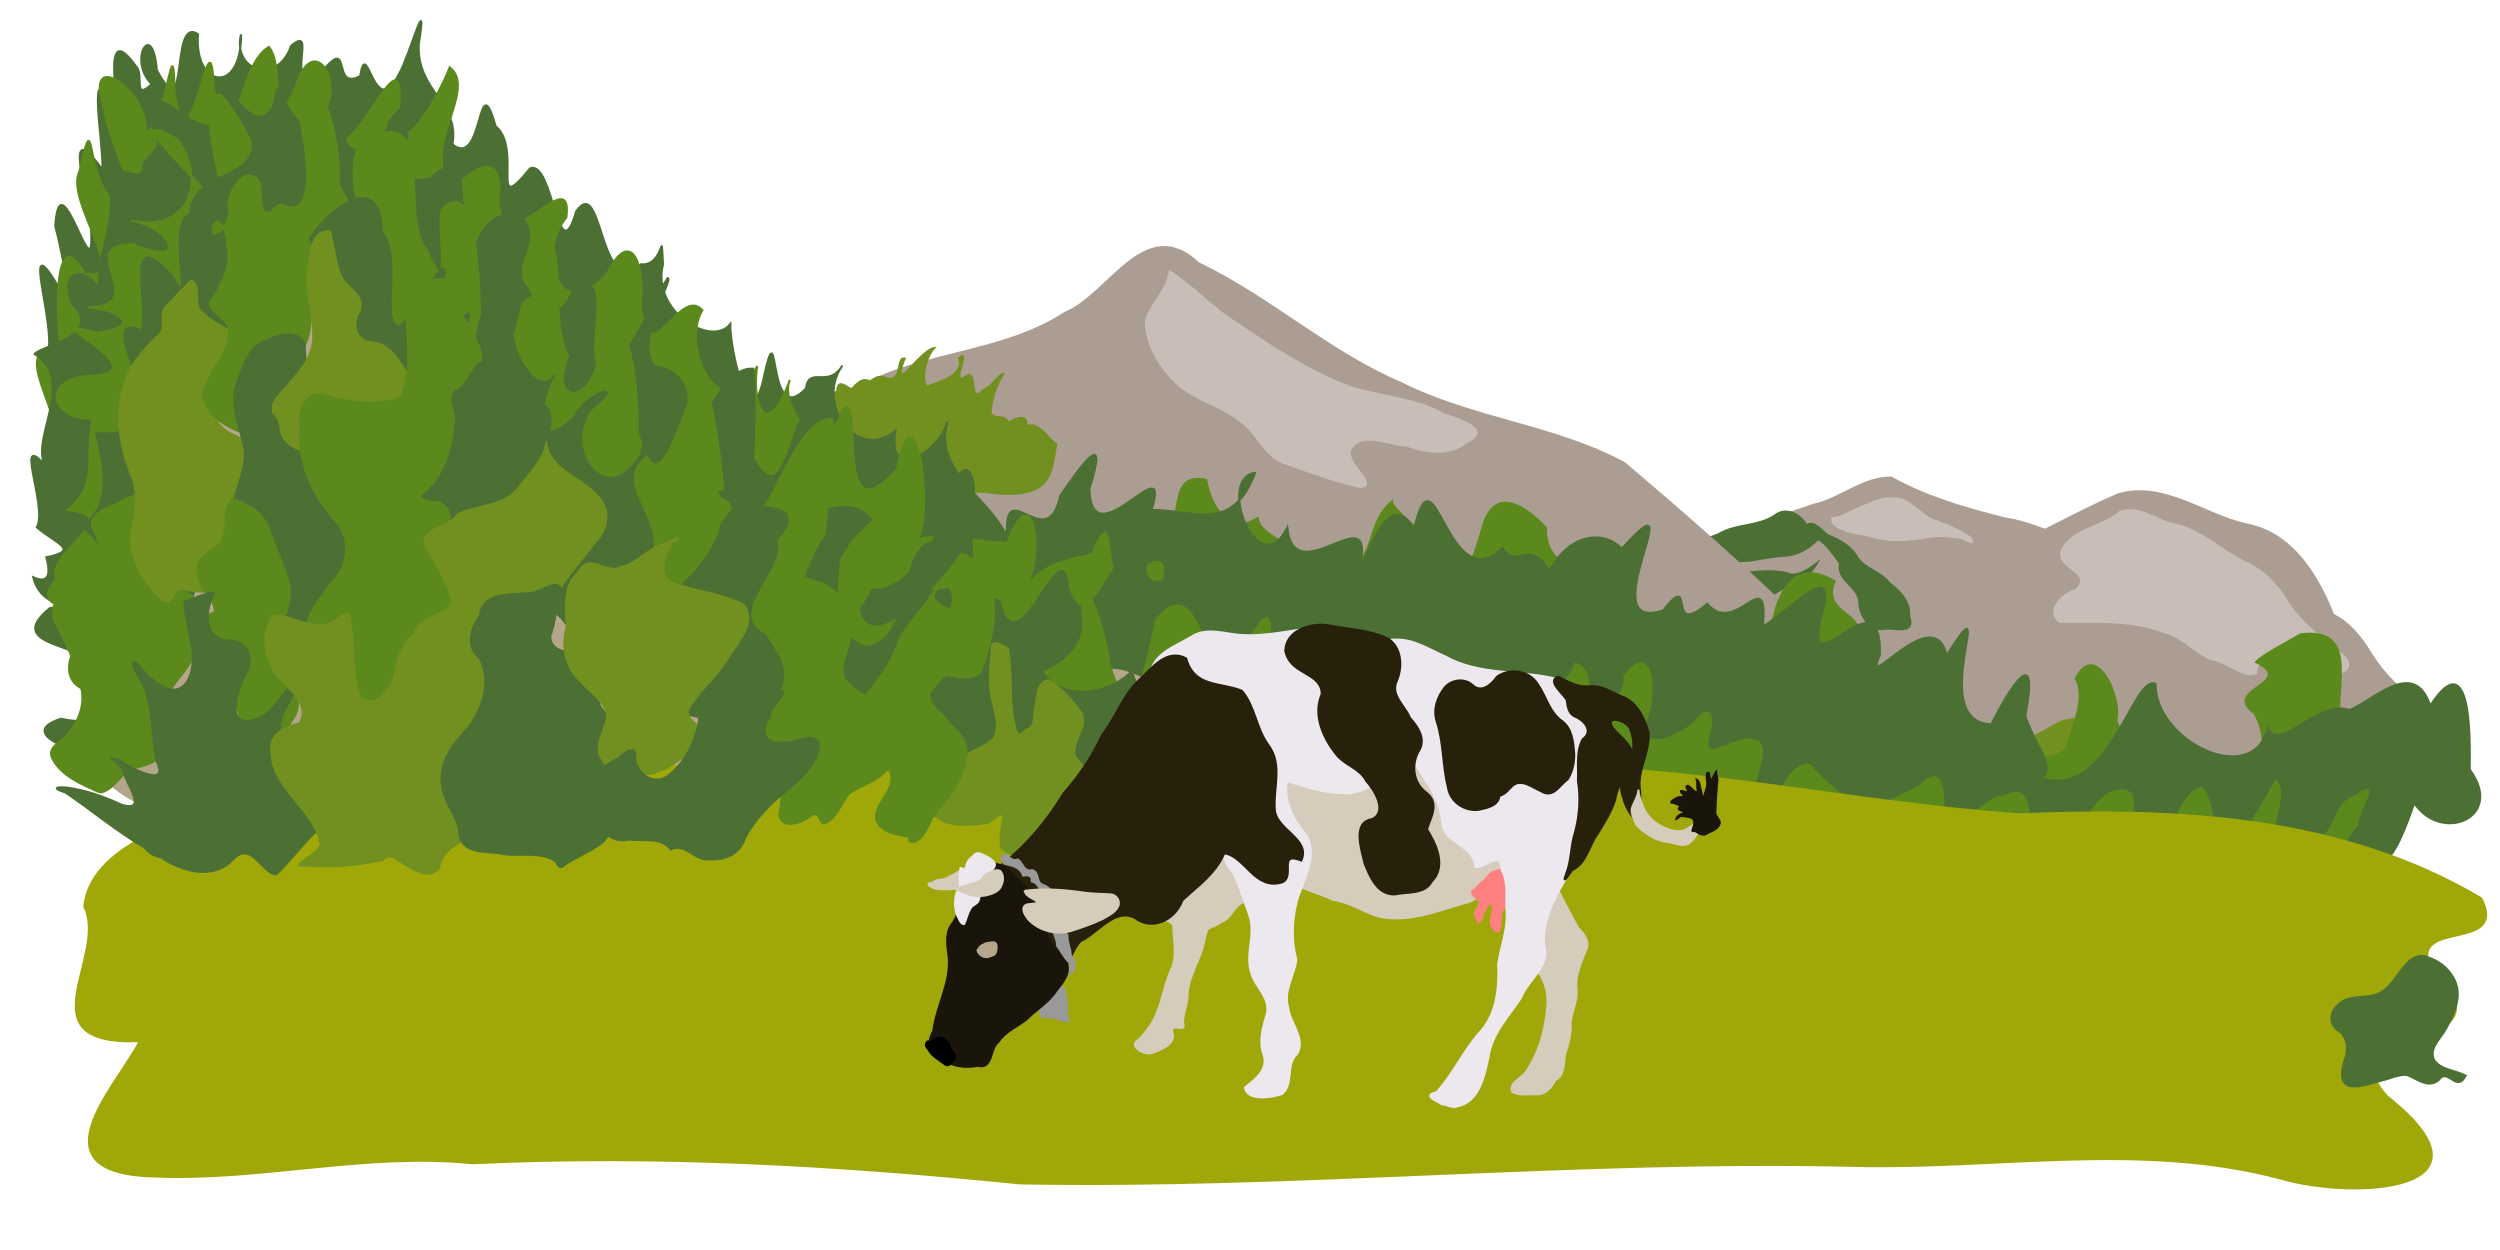 <?xml version="1.0" encoding="UTF-8" standalone="no"?>
<svg
   xmlns:dc="http://purl.org/dc/elements/1.1/"
   xmlns:cc="http://creativecommons.org/ns#"
   xmlns:rdf="http://www.w3.org/1999/02/22-rdf-syntax-ns#"
   xmlns:svg="http://www.w3.org/2000/svg"
   xmlns="http://www.w3.org/2000/svg"
   xmlns:sodipodi="http://sodipodi.sourceforge.net/DTD/sodipodi-0.dtd"
   xmlns:inkscape="http://www.inkscape.org/namespaces/inkscape"
   width="1200"
   height="600"
   viewBox="0 0 317.5 158.75"
   version="1.1"
   id="svg8"
   inkscape:version="1.0 (4035a4fb49, 2020-05-01)"
   sodipodi:docname="weibull.svg">
  <defs
     id="defs2">
    <inkscape:path-effect
       lpeversion="1"
       is_visible="true"
       id="path-effect1073"
       effect="spiro" />
    <inkscape:path-effect
       simplify_just_coalesce="false"
       simplify_individual_paths="false"
       helper_size="0"
       smooth_angles="360"
       threshold="0"
       steps="1"
       lpeversion="1"
       is_visible="true"
       id="path-effect1071"
       effect="simplify" />
    <inkscape:path-effect
       lpeversion="1"
       is_visible="true"
       id="path-effect1065"
       effect="spiro" />
    <inkscape:path-effect
       simplify_just_coalesce="false"
       simplify_individual_paths="false"
       helper_size="0"
       smooth_angles="360"
       threshold="0"
       steps="1"
       lpeversion="1"
       is_visible="true"
       id="path-effect1063"
       effect="simplify" />
    <inkscape:path-effect
       lpeversion="1"
       is_visible="true"
       id="path-effect1057"
       effect="spiro" />
    <inkscape:path-effect
       simplify_just_coalesce="false"
       simplify_individual_paths="false"
       helper_size="0"
       smooth_angles="360"
       threshold="0"
       steps="1"
       lpeversion="1"
       is_visible="true"
       id="path-effect1055"
       effect="simplify" />
  </defs>
  <sodipodi:namedview
     id="base"
     pagecolor="#ffffff"
     bordercolor="#666666"
     borderopacity="1.0"
     inkscape:pageopacity="0.0"
     inkscape:pageshadow="2"
     inkscape:zoom="1.4"
     inkscape:cx="601.04866"
     inkscape:cy="299.03422"
     inkscape:document-units="mm"
     inkscape:current-layer="layer1"
     showgrid="false"
     units="px"
     inkscape:window-width="1920"
     inkscape:window-height="1061"
     inkscape:window-x="0"
     inkscape:window-y="19"
     inkscape:window-maximized="1"
     inkscape:document-rotation="0"
     inkscape:snap-global="false" />
  <g
     inkscape:label="Layer 1"
     inkscape:groupmode="layer"
     id="layer1"
     transform="translate(0,-138.25)">
    <path
       d="m 217.851,211.692 c 0.1,-1.508 1.639,-2.333 2.983,-2.522 1.622,-0.295 3.379,-0.34 4.762,-1.354 1.537,-0.813 3.325,-0.484 4.987,-0.46 1.197,0.116 2.731,0.183 3.283,1.467 0.6,1.239 -0.553,2.371 -0.581,3.608 -0.084,1.055 0.585,2.278 -0.205,3.2 -1.233,1.195 -3.01,2.186 -4.775,1.738 -1.864,-0.444 -3.356,-1.723 -5.029,-2.587 -0.655,-0.778 -1.677,-0.96 -2.571,-1.311 -1.141,-0.372 -1.522,-1.902 -2.854,-1.779 z"
       style="fill:#4c6f34;stroke:#4c6f34;stroke-width:0.265px;stroke-linecap:butt;stroke-linejoin:miter;stroke-opacity:1;fill-opacity:1"
       id="path1053" />
    <path
       d="m 254.43,232.322 c -0.159,2.001 1.219,4.338 3.394,4.387 1.46,-0.057 2.554,-1.221 3.929,-1.547 1.234,-0.038 1.007,1.578 1.606,2.271 0.777,0.509 1.835,0.025 2.612,-0.301 2.992,-1.753 5.123,-4.762 6.263,-7.995 0.257,-1.458 -1.194,-2.486 -2.409,-2.886 -1.84,-0.537 -2.849,1.783 -4.602,1.757 -1.417,0.051 -2.904,-1.088 -4.25,-0.194 -1.684,0.936 -2.964,2.547 -4.853,3.113 -0.585,0.571 -2.232,0.169 -1.691,1.395 z"
       style="fill:#729020;stroke:#729020;stroke-width:0.265px;stroke-linecap:butt;stroke-linejoin:miter;stroke-opacity:1;fill-opacity:1"
       id="path1061" />
    <path
       id="path401"
       style="fill:#ac9d93;stroke:#ac9d93;stroke-width:0.265px;stroke-linecap:butt;stroke-linejoin:miter;stroke-opacity:1;fill-opacity:1"
       d="m 269.436,208.587 c -5.237,-0.392 -9.653,-3.752 -14.836,-4.495 -4.945,-1.25 -9.967,-2.686 -14.395,-5.18 -3.554,-0.079 -6.41,2.661 -9.809,3.431 -5.366,1.765 -10.631,3.832 -15.917,5.788 -4.687,0.061 -9.259,2.971 -13.609,2.542 -1.514,-1.299 -3.921,-0.537 -0.936,0.172 4.88,0.492 9.745,1.458 14.682,0.909 4.174,-0.011 8.234,-1.884 12.399,-0.968 2.008,1.224 6.256,-4.296 3.666,-0.417 -1.681,2.533 -6.676,2.87 -6.77,5.976 3.698,1.951 10.032,-4.415 11.205,2.083 1.401,3.01 5.307,3.166 8.166,3.75 4.414,0.855 0.427,-6.569 4.894,-7.059 5.003,-1.828 10.445,-1.853 15.57,-3.255 2.003,-0.704 7.566,0.663 5.689,-3.278 z" />
    <path
       id="path377"
       style="fill:#ac9d93;stroke:#ac9d93;stroke-width:0.265px;stroke-linecap:butt;stroke-linejoin:miter;stroke-opacity:1;fill-opacity:1"
       d="m 296.328,216.351 c -2.03,-5.075 -5.265,-10.453 -11.107,-11.511 -5.389,-1.237 -10.523,-5.507 -16.229,-3.797 -5.165,2.202 -10.007,5.106 -15.212,7.261 -4.213,2.632 -8.995,3.995 -13.413,6.184 -3.71,3.362 -8.41,5.002 -13.008,6.761 -4.163,0.419 -6.163,5.187 -0.817,5.465 5.881,2.066 12.059,0.364 18.008,-0.054 1.939,2.867 -7.035,9.96 -0.184,10.014 6.232,-0.731 11.703,-3.902 17.047,-6.9 5.255,-2.128 8.455,3.82 13.188,4.797 5.272,2.02 9.638,6.018 15.363,6.911 5.135,-1.037 0.305,-8.758 -0.856,-12.283 -1.231,-7.498 8.684,0.174 11.945,1.591 2.552,2.361 13.378,3.366 8.268,-1.941 -3.505,-1.935 -6.475,-4.612 -8.517,-8.079 -1.15,-1.772 -2.527,-3.491 -4.478,-4.42 z" />
    <path
       id="path409"
       style="fill:#c8beb7;stroke:#c8beb7;stroke-width:0.265px;stroke-linecap:butt;stroke-linejoin:miter;stroke-opacity:1;fill-opacity:1"
       d="m 240.252,201.555 c -1.551,-0.129 -2.902,0.796 -4.319,1.268 -1.048,0.474 -2.045,1.191 -3.233,1.237 -0.143,1.079 1.336,1.359 2.101,1.704 1.183,0.332 2.427,0.358 3.586,0.802 1.83,0.423 3.744,0.248 5.594,0.032 1.351,-0.233 2.741,-0.452 4.099,-0.139 0.86,-0.103 1.556,0.477 2.32,0.625 0.255,-0.569 -1.079,-1.032 -1.581,-1.389 -1.123,-0.6 -2.311,-1.047 -3.508,-1.47 -1.59,-0.784 -2.715,-2.517 -4.595,-2.694 -0.156,-0.008 -0.312,7e-4 -0.466,0.026 z" />
    <path
       id="path393"
       style="fill:#c8beb7;stroke:#c8beb7;stroke-width:0.265px;stroke-linecap:butt;stroke-linejoin:miter;stroke-opacity:1;fill-opacity:1"
       d="m 269.239,203.263 c 2.561,-0.957 4.772,1.35 7.247,1.639 3.346,0.877 5.783,3.464 8.872,4.873 2.262,1.054 3.977,2.906 5.22,5.037 1.513,2.4 3.83,4.061 5.815,6.026 1.502,0.391 2.929,2.405 0.611,2.859 -2.104,0.47 -3.819,-1.165 -5.675,-1.844 -1.738,-0.376 -4.735,-0.645 -4.802,1.877 -1.72,0.67 -3.64,-1.516 -5.575,-1.705 -2.135,-0.863 -3.648,-2.808 -5.918,-3.437 -4.282,-1.686 -8.941,-1.355 -13.445,-1.365 -1.853,-1.443 0.45,-3.642 2.049,-4.047 2.437,-2.238 -2.505,-2.671 -1.801,-5.016 1.278,-2.517 4.447,-2.929 6.663,-4.311 l 0.379,-0.275 z" />
    <path
       id="path686"
       style="fill:#4c6f34;stroke:#4c6f34;stroke-width:0.265px;stroke-linecap:butt;stroke-linejoin:miter;stroke-opacity:1;fill-opacity:1"
       d="m 229.414,204.937 c -0.774,-1.39 -2.656,-2.369 -4.044,-1.195 -2.012,1.321 -4.532,1.062 -6.651,2.103 -1.711,1.038 -3.885,0.842 -5.613,1.861 -1.14,1.463 0.843,2.661 2.203,2.337 2.278,-0.019 4.518,-0.551 6.798,-0.58 1.593,-0.242 3.164,-0.581 4.777,-0.644 1.579,-0.197 2.946,-0.971 3.987,-2.118 1.102,0.563 1.997,1.997 2.798,3.063 -0.465,2.351 2.596,2.918 2.481,5.284 0.213,1.681 1.405,3.416 3.31,3.047 1.325,-0.122 3.828,0.775 2.996,-1.563 0.17,-1.879 -1.15,-3.163 -2.498,-4.21 -1.074,-1.432 -3.002,-1.752 -4.044,-3.215 -0.81,-1.524 -2.297,-2.257 -3.813,-2.9 -0.782,-0.544 -1.582,-1.864 -2.689,-1.271 z" />
    <path
       sodipodi:nodetypes="ccccccccccccccc"
       id="path417"
       style="fill:#ac9d93;stroke:#ac9d93;stroke-width:0.265px;stroke-linecap:butt;stroke-linejoin:miter;stroke-opacity:1"
       d="m 229.604,218.015 c -7.473,-7.297 -15.389,-14.248 -23.331,-20.967 -8.873,-4.764 -19.233,-5.576 -28.246,-10.104 -9.25,-3.905 -16.732,-10.919 -25.796,-15.241 -6.811,-6.422 -11.283,3.918 -16.961,6.272 -9.406,6.167 -22.235,4.652 -30.626,12.673 -2.586,2.995 -10.21,4.91 -10.463,7.677 6.154,3.747 15.758,-4.107 19.501,3.964 1.291,4.786 3.084,17.372 9.683,12.213 4.734,-5.723 11.282,-8.515 18.464,-10.419 7.647,-1.304 14.221,2.792 21.387,4.608 6.978,2.624 13.42,6.908 20.842,8.234 1.424,-2.936 -12.326,-11.192 -4.004,-10.379 9.373,4.764 18.373,12.819 29.678,11.039 6.691,-0.861 13.225,-0.044 19.872,0.428 z" />
    <path
       id="path433"
       style="fill:#b5a58a;stroke:#b5a58a;stroke-width:0.265px;stroke-linecap:butt;stroke-linejoin:miter;stroke-opacity:1;fill-opacity:1"
       d="m 18.491,154.398 c 9.254,-6.542 21.17,-6.047 31.003,-0.421 11.964,4.634 20.227,14.766 30.382,22.147 12.259,11.762 27.468,19.824 41.494,29.201 9.568,4.119 18.803,9.043 28.983,11.36 10.77,3.35 17.199,13.347 26.689,18.91 4.128,2.209 10.533,8.226 0.994,7.124 -6.307,1.526 -25.35,-3.626 -21.65,7.506 -2.342,4.232 -10.467,-5.508 -16.24,-4.767 -15.316,-5.125 -31.784,-6.913 -47.668,-3.428 -15.567,0.812 -31.191,0.557 -46.758,-0.094 C 35.128,240.91 22.077,245.52 13.49,237.362 9.495,229.573 11.862,219.759 9.692,210.74 8.596,197.812 4.52,184.011 11.297,171.877 c 2.752,-5.757 3.852,-12.516 7.46,-17.682"
       sodipodi:nodetypes="ccccccccccccccc" />
    <path
       id="path425"
       style="fill:#c8beb7;stroke:#c8beb7;stroke-width:0.265px;stroke-linecap:butt;stroke-linejoin:miter;stroke-opacity:1"
       d="m 148.583,172.739 c 2.968,1.883 5.306,4.601 8.313,6.452 4.594,3.115 9.303,6.24 14.526,8.193 3.994,1.282 8.348,1.403 12.061,3.515 1.541,0.514 6.182,1.92 2.838,3.464 -2.171,1.827 -5.195,1.399 -7.646,0.47 -2.185,-0.032 -5.167,-1.713 -6.884,0.048 -1.764,1.966 3.555,4.85 0.994,5.222 -3.382,-0.734 -6.641,-1.98 -9.896,-3.13 -2.45,-1.034 -3.257,-3.89 -5.438,-5.3 -2.63,-2.07 -6.172,-2.709 -8.498,-5.238 -1.895,-1.927 -3.331,-4.558 -3.433,-7.289 0.442,-2.12 2.384,-3.596 2.873,-5.746 l 0.101,-0.327 z" />
    <path
       id="path714"
       style="fill:#5c891c;stroke:#5c891c;stroke-width:0.265px;stroke-linecap:butt;stroke-linejoin:miter;stroke-opacity:1;fill-opacity:1"
       d="m 300.404,237.613 c -3.809,-0.39 -5.378,-3.884 -2.983,-6.595 -1.49,-4.287 2.841,-13.21 -5.225,-12.215 -1.7,1.019 -4.846,2.584 -5.677,3.527 5.33,2.658 -4.518,3.482 -0.213,6.471 2.917,5.241 -0.545,9.663 -6.134,9.725 -0.682,-3.071 -6.159,-8.71 -8.211,-3.048 0.53,4.475 -2.718,-4.547 -3.22,-5.75 0.829,-2.964 -2.639,-10.249 -5.114,-5.313 1.403,2.652 -0.537,6.156 -1.136,8.838 -2.606,2.498 -5.638,-0.269 -8.395,2.536 -1.967,-2.616 -4.459,-4.83 -5.963,-7.34 -3.852,0.105 -5.722,-0.445 -6.812,-3.982 -1.901,-2.733 -8.241,-1.079 -5.133,-5.921 -0.436,-2.697 -4.722,-2.715 -3.201,-6.49 -6.744,-4.002 -8.386,5.109 -8.24,9.823 -3.785,2.164 -8.641,-3.089 -13.391,-0.769 -3.689,0.209 -2.177,-4.662 -5.725,-5.403 -1.642,-5.332 -9.465,-3.979 -9.301,-10.413 -2.525,-2.725 -6.503,-5.474 -8.006,-0.18 -0.596,2.01 -2.821,10.303 -5.056,7.302 -4.382,0.201 -4.371,-3.914 -1.929,-5.723 -2.101,-1.978 -4.53,-3.988 -4.582,-4.755 -3.773,3.282 -1.507,8.259 -7.415,9.333 -1.504,0.649 -7.839,-2.465 -5.219,-0.696 1.117,-3.578 -4.195,-4.044 -4.388,-6.528 -3.965,2.478 -6.121,-2.066 -6.545,-4.837 -6.163,-1.453 -1.244,8.673 -8.016,7.149 -2.387,-1.441 -10.022,1.214 -4.19,2.371 2.091,2.042 9.231,-1.934 5.19,2.738 -0.451,2.927 -8.07,4.141 -2.304,5.199 3.284,4.448 7.397,6.597 12.729,8.143 5.504,0.645 10.007,4.221 15.359,5.068 6.544,-0.588 12.933,-0.055 19.089,2.214 8.103,0.524 16.254,1.128 24.074,3.422 6.13,-0.748 9.46,5.028 14.773,6.632 7.514,1.925 15.524,1.3 22.817,4.298 5.71,2.245 11.77,1.829 17.676,0.923 6.437,0.108 12.699,-3.745 19.072,-1.846 5.143,5.039 13.91,-1.541 10.944,-7.909 z" />
    <path
       id="path700"
       style="fill:#4c6f34;stroke:#4c6f34;stroke-width:0.265px;stroke-linecap:butt;stroke-linejoin:miter;stroke-opacity:1;fill-opacity:1"
       d="m 127.886,205.159 c 0.104,-5.85 5.194,3.408 6.769,-3.939 2.854,-4.196 6.217,-8.762 3.694,-0.909 0.237,9.394 10.548,-5.854 7.9,2.703 5.367,-0.03 10.221,3.027 13.147,-4.711 -4.996,0.676 0.391,14.282 4.087,6.968 0.93,8.582 11.656,-4.743 9.109,5.293 1.916,-3.874 4.126,-9.942 7.002,-5.158 2.664,-11.375 4.126,9.192 11.227,2.439 1.943,2.865 3.423,-1.391 5.969,2.978 2.048,-4.266 6.379,-5.645 9.193,-2.899 9.448,-10.496 -4.259,11.067 5.262,7.829 4.201,-5.333 0.229,3.728 5.578,-0.813 3.706,4.333 7.798,-5.554 7.062,2.88 3.709,-2.195 9.806,-9.275 7.337,-1.008 -2.149,9.44 7.908,-6.368 7.515,4.677 -2.51,5.437 6.847,-7.162 8.482,-0.014 7.015,-10.995 -2.895,8.475 5.67,8.762 2.635,-5.156 6.107,-10.447 4.325,-1.08 1.356,4.144 4.076,6.63 1.943,7.834 8.708,3.158 11.712,-13.248 14.601,-11.89 -0.078,7.232 12.221,13.322 14.258,5.681 1.665,3.1 6.314,-3.781 10.372,-2.354 2.976,-1.13 8.192,-6.75 10.255,-0.557 6.177,-9.541 4.793,9.304 5.052,8.165 4.434,6.097 -3.658,9.366 -7.077,4.204 -2.066,5.91 -4.026,10.164 -6.225,5.468 -1.737,6.844 -6.535,-4.816 -9.878,1.738 -3.068,-5.17 -6.386,-6.243 -9.56,-0.344 -9.849,-0.36 -19.553,-4.694 -28.458,-3.037 -8.263,-2.105 -16.931,-1.806 -25.17,-3.18 -6.793,-7.455 -17.939,-6.891 -26.175,-7.743 -7.43,-8.656 -19.468,-2.261 -27.783,-10.035 -8.101,-0.558 -15.456,-3.216 -22.928,-6.426 -8.438,-0.991 -24.36,2.276 -22.556,-11.522 z" />
    <path
       d="m 288.692,246.43 c -0.74,-2.772 1.986,-7.237 0.329,-8.998 -1.74,3.004 -3.385,6.529 -6.376,8.655 -2.371,-0.834 -0.993,-5.795 -3.038,-7.758 -3.069,0.636 -2.995,6.488 -6.924,6.962 -6.022,2.738 1.145,-6.796 -3.391,-6.684 -4.322,0.463 -4.381,7.275 -9.204,7.12 -3.838,-0.519 -0.851,-8.608 -5.349,-6.402 -2.989,0.296 -5.42,4.422 -7.954,3.507 -0.077,-2.035 0.662,-8.273 -2.858,-4.858 -2.576,1.709 -5.921,2.298 -8.008,4.673 -0.666,-2.974 -4.086,-4.724 -6.034,-7.193 -3.624,-0.779 -4.276,8.508 -7.281,4.067 -0.215,-2.536 3.65,-8.324 -1.581,-7.188 -2.062,0.494 -5.086,2.851 -3.936,-1.031 0.641,-2.264 -0.059,-3.748 -1.881,-1.269 -2.022,1.79 -7.406,4.292 -6.046,-0.722 1.175,-2.747 0.81,-10.094 -2.878,-5.166 0.643,2.622 -4.027,5.643 -4.953,5.606 0.214,-2.184 1.292,-6.567 -1.255,-7.2 -0.76,2.473 -4.158,4.261 -1.324,6.928 -0.165,3.226 -6.241,5.838 -2.73,9.583 2.652,2.094 5.151,4.377 7.729,6.553 3.45,2.134 7.879,2.607 11.572,0.776 3.507,-1.728 7.435,-1.131 10.972,0.138 6.185,1.676 12.273,3.784 18.684,4.479 4.961,1.075 10.013,1.323 15.073,1.238 4.75,0.347 9.607,0.402 14.15,-1.238 6.08,-1.399 12.377,-0.686 18.444,0.305 3.554,-1.01 4.178,-5.762 6.728,-8.243 -0.144,-1.626 3.296,-6.315 -0.123,-3.738 -3.352,0.922 -2.25,5.706 -5.859,5.539 -1.122,1.962 -3.044,0.812 -4.698,1.558 z"
       style="fill:#5c891c;stroke:#5c891c;stroke-width:0.265px;stroke-linecap:butt;stroke-linejoin:miter;stroke-opacity:1;fill-opacity:1"
       id="path1069" />
    <path
       id="path736"
       style="fill:#a0a709;stroke:#a0a709;stroke-width:0.265px;stroke-linecap:butt;stroke-linejoin:miter;stroke-opacity:1;fill-opacity:1"
       d="m 315.12,252.342 c -17.707,-10.514 -38.66,-11.518 -58.66,-10.669 -21.293,-1.477 -42.251,-6.497 -63.724,-6.139 -49.134,-2.319 -98.367,-0.182 -147.484,1.258 -11.27,2.624 -33.526,5.864 -34.542,16.599 3.114,6.348 -8.055,17.681 7.04,17.087 -2.974,5.812 -14.031,16.919 2.135,17.194 13.406,0.517 26.657,-3.065 40.135,-1.689 23.222,-1.112 46.382,0.215 69.48,2.552 35.364,0.653 70.709,-3.064 106.109,-2.217 18.047,0.452 36.298,-3.108 53.977,1.588 9.298,2.753 28.92,1.76 13.578,-10.417 -8.252,-8.989 17.509,-5.084 5.506,-16.355 -2.805,-6.216 9.975,-1.883 6.45,-8.793 z" />
    <path
       id="path678"
       style="fill:#729020;stroke:#729020;stroke-width:0.265px;stroke-linecap:butt;stroke-linejoin:miter;stroke-opacity:1;fill-opacity:1"
       d="m 112.898,186.392 c 1.726,0.104 0.958,-2.83 1.991,-2.613 -0.198,0.528 -1.129,2.766 0.197,1.722 0.99,-1.021 2.563,-2.861 3.532,-3.049 -1.062,1.221 -1.697,3.854 -0.915,4.919 1.554,-0.599 4.836,-1.42 4.113,-3.684 1.554,-1.187 -1.048,3.2 0.594,2.583 2.013,-1.859 0.359,3.768 2.539,1.479 0.952,-0.311 1.862,-1.928 2.444,-1.991 -0.908,1.427 -1.417,3.128 -1.606,4.812 0.403,1.211 1.861,0.116 2.241,1.41 0.678,-0.611 2.846,-1.244 2.197,0.405 1.77,-0.635 2.731,1.485 3.923,2.305 -0.384,1.862 -0.415,4.178 -2.164,5.41 -2.053,1.168 -4.631,0.966 -6.879,0.601 -1.016,0.047 -1.86,0.107 -2.513,-1.008 -1.42,-0.761 -3.043,0.174 -3.818,1.441 -0.838,0.953 -1.355,3.082 -2.904,1.601 -1.934,-0.438 -3.563,-1.548 -4.981,-2.902 -1.894,-1.485 -2.233,-4.198 -1.609,-6.254 -1.125,-0.82 -2.921,-0.943 -2.805,-2.749 -1.105,-0.908 -0.833,-2.629 -0.143,-2.883 0.02,-1.672 1.119,-0.552 1.796,-0.258 0.715,-0.708 1.418,-1.582 2.391,-0.942 0.815,-0.758 1.404,-0.785 2.378,-0.355 z" />
    <path
       id="path483"
       style="fill:#4c6f34;stroke:#4c6f34;stroke-width:0.265px;stroke-linecap:butt;stroke-linejoin:miter;stroke-opacity:1;fill-opacity:1"
       d="m 19.274,148.937 c -3.095,-3.006 0.111,-8.448 0.638,-1.79 4.22,7.909 1.61,-6.981 5.23,-4.561 -0.511,6.887 5.565,7.756 5.467,0.03 -1.129,4.533 4.541,6.658 6.358,1.461 3.6,-3.097 -1.355,6.409 3.935,3.268 3.885,-4.753 1.121,2.556 4.847,0.557 0.859,-5.38 1.751,6.196 4.96,-0.336 1.308,-2.209 3.693,-11.259 2.47,-3.664 -0.266,5.951 5.244,7.401 4.282,12.686 3.989,3.222 3.151,-10.517 5.484,-2.308 3.481,2.856 -0.92,11.891 4.369,5.359 2.986,-1.182 3.497,13.588 5.871,5.442 3.423,-4.852 2.812,11.33 8.221,6.738 3.117,0.258 2.484,-5.33 2.796,-0.002 -1.515,5.897 6.115,10.631 8.544,7.593 -0.064,3.223 2.66,15.275 4.364,6.275 1.931,-8.444 0.252,7.207 5.244,1.898 0.389,-2.918 2.844,0.069 4.632,-2.913 -3.505,4.847 1.88,12.404 6.727,8.271 -1.116,6.746 5.674,2.719 6.611,-1.152 -2.01,7.251 7.296,10.423 8.023,16.433 9.051,-1.796 3.399,12.47 -2.613,6.07 -5.748,0.279 -12.921,1.274 -13.999,-6.434 -3.247,-2.021 -8.972,2.821 -12.942,-2.078 C 93.385,202.208 88.441,198.045 83.282,194.161 74.795,191.241 66.104,186.371 62.495,177.638 c -2.581,-6.078 -8.951,-8.193 -14.637,-10.26 -7.028,-2.159 -10.98,-12.408 -19.458,-8.995 -8.374,3.527 -6.524,13.566 -11.965,19.854 0.05,5.801 -10.801,15.828 -10.366,5.048 1.127,-3.624 -3.569,-16.737 1.264,-8.781 3.194,8.909 0.54,-4.426 -0.311,-7.547 0.578,-9.391 5.182,9.79 4.519,0.095 -0.206,-3.809 -3.843,-14.585 1.463,-7.263 0.212,-2.882 -2.102,-15.482 1.293,-7.745 1.89,3.635 -2.282,-12.798 3.019,-5.308 1,0.94 -0.485,4.446 1.957,2.199 z" />
    <path
       id="path491"
       style="fill:#5c891c;stroke:#5c891c;stroke-width:0.265px;stroke-linecap:butt;stroke-linejoin:miter;stroke-opacity:1;fill-opacity:1"
       d="m 130.35,212.612 c 2.497,-4.26 0.729,-14.057 -2.405,-5.411 -3.486,-0.081 -7.308,-1.137 -11.364,-0.573 2.113,-3.896 -0.457,-20.288 -2.692,-8.715 -8.204,9.105 -4.092,-9.844 -6.783,-7.723 -2.841,7.515 -8.198,-0.707 -6.797,-3.682 -2.715,7.597 -4.903,3.793 -4.157,-1.762 -4.001,8.625 -9.955,-1.99 -6.95,-7.111 -3.001,-3.262 -6.861,8.879 -7.837,-0.82 0.594,-5.172 -1.34,-9.919 -4.37,-3.623 -6.238,6.47 -8.812,-2.882 -5.072,-7.32 0.962,-7.584 -8.273,6.635 -8.643,-2.286 0.837,-5.837 -2.679,-4.705 -5.382,-1.498 -5.27,-4.034 3.009,-12.358 -0.782,-15.291 -1.365,3.623 -7.29,14.164 -6.363,4.228 0.397,-10.29 -8.165,14.527 -9.619,1.508 2.604,-4.13 -1.416,-10.235 -3.537,-3.404 -3.774,8.443 -1.145,-2.095 -3.443,-4.921 -4.101,2.237 -3.868,15.184 -7.014,5.34 -0.399,-11.683 -2.877,12.061 -4.96,0.663 -0.191,-9.863 -0.903,3.854 -3.801,4.98 1.288,-4.488 -8.068,-11.782 -5.132,-3.096 0.087,3.147 5.603,13.246 1.793,12.091 -4.465,-2.498 -2.805,-13.856 -4.912,-4.251 -2.09,3.715 6.819,14.406 0.606,13.031 -4.165,-7.42 -3.615,7.217 -2.891,10.233 -7.357,-2.198 0.633,8.498 -0.798,11.793 2.633,9.673 4.125,-3.645 5.9,-6.628 7.686,-3.876 3.871,-16.375 12.555,-19.954 5.397,-6.507 18.722,-6.019 20.224,3.46 6.136,3.163 11.392,7.731 17.061,11.857 7.036,3.284 11.378,10.794 19.382,13.233 5.96,3.76 7.701,11.406 13.849,14.722 6.553,1.887 12.315,5.64 19.368,5.811 5.064,1.637 10.316,-0.934 15.337,2.267 1.405,-8.366 6.78,5.529 11.508,-0.99 4.601,-0.103 8.843,-14.615 1.613,-6.971 -4.385,4.065 -1.524,-12.014 -5.161,-3.154 -3.53,0.852 -5.7,1.026 -8.331,3.966 z" />
    <path
       id="path511"
       style="fill:#4c6f34;stroke:#4c6f34;stroke-width:0.265px;stroke-linecap:butt;stroke-linejoin:miter;stroke-opacity:1;fill-opacity:1"
       d="m 137.005,225.678 c 5.151,-7.597 12.199,3.973 18.833,1.655 7.148,1.473 10.355,-4.881 9.442,-11.061 0.657,-5.563 -3.272,-3.166 -2.903,0.952 -4.535,7.255 -0.953,-8.052 -6.145,-3.197 -0.776,6.112 -3.122,-3.737 -6.26,-0.645 -0.28,-2.012 4.039,-8.929 -0.157,-4.154 -0.747,3.652 -5.5,4.2 -4.075,-0.304 -4.26,-4.185 -6.96,12.255 -10.104,4.107 -0.624,-8.706 -6.334,11.196 -8.715,1.568 -4.64,-1.594 -3.055,-7.273 -3.787,-11.14 1.427,-2.884 -0.048,-8.876 -2.243,-3.072 -0.931,5.389 -5.619,13.555 -10.476,12.717 3.222,-5.078 1.019,-12.476 -5.722,-9.965 -4.723,-2.347 2.571,-13.869 -2.682,-12.16 -1.717,2.596 -2.822,12.114 -6.361,5.424 0.209,-3.524 0.24,-9.457 -0.006,-11.332 -4.583,-0.323 -6.408,10.067 -9.576,7.571 2.151,-3.483 1.239,-7.351 -2.897,-7.831 -2.759,-3.218 2.524,-11.219 1.62,-11.26 -2.407,3.828 -5.168,11.195 -8.619,11.973 -2.557,-2.801 2.077,-12.925 -3.246,-11.217 -1.774,7.738 -8.817,1.033 -6.176,-3.899 2.374,-6.683 -5.363,-6.253 -6.263,-0.677 -3.561,-2.444 0.561,-14.392 -5.886,-8.814 -6.999,2.333 0.979,-15.219 -5.171,-7.198 -1.133,4.456 -6.61,5.528 -5.725,-0.371 -0.28,-8.346 -1.455,5.484 -5.722,0.245 -2.397,-1.641 -2.398,-7.036 -3.287,-1.758 -2.881,4.844 -6.682,-6.32 -5.83,0.283 -2.83,7.109 -10.097,-6.773 -9.617,2.115 2.304,3.009 -0.989,3.843 -1.041,4.978 0.456,3.708 -7.461,-2.983 -4.304,2.632 1.089,5.065 -2.594,10.173 -0.821,15.109 -0.544,-4.878 -5.956,-5.501 -3.95,-0.118 4.235,4.08 -3.889,5.301 -4.738,6.371 5.832,3.5 -1.622,12.014 1.971,14.939 -5.113,-6.44 -0.186,4.472 -1.692,7.074 2.519,2.141 5.534,2.909 1.212,3.807 0.825,3.089 -0.408,3.101 -1.662,2.542 1.233,5.141 9.055,4.536 8.827,-0.95 2.289,-6.126 -3.009,-13.168 2.635,-18.454 1.248,-7.322 5.086,-14.58 12.414,-17.294 7.53,-2.44 17.073,-1.509 21.905,5.521 4.341,7.146 14.306,7.125 17.501,15.244 3.663,4.586 8.67,7.48 13.014,11.479 4.024,2.759 8.496,4.75 12.729,7.15 4.272,5.319 11.031,8.814 17.118,11.295 6.514,-1.223 12.623,0.173 18.961,0.961 2.576,-0.072 5.127,-0.468 7.673,-0.839 z" />
    <path
       id="path519"
       style="fill:#5c891c;stroke:#5c891c;stroke-width:0.265px;stroke-linecap:butt;stroke-linejoin:miter;stroke-opacity:1;fill-opacity:1"
       d="m 131.163,232.311 c 5.26,5.633 15.127,-1.022 19.446,6.707 10.409,2.19 14.182,-6.678 10.421,-15.236 -0.218,-3.909 1.749,-11.284 -2.692,-3.843 -5.23,12.675 -4.687,-11.344 -11.521,-2.957 -1.115,5.014 -2.966,15.973 -5.933,5.467 -0.355,-3.908 -4.18,-14.964 -3.288,-5.169 0.046,7.471 -13.238,8.353 -14.777,9.691 3.602,-6.018 5.658,-15.871 -0.719,-18.435 -2.335,3.682 -11.395,13.66 -13.116,7.117 2.79,-3.62 8.289,-18.255 0.419,-9.813 -3.142,2.5 -4.904,11.03 -5.122,2.753 1.035,-6.364 1.31,-10.574 1.419,-17.139 -6.281,-0.32 -9.431,22.628 -13.866,8.786 -0.313,-4.054 -1.464,-12.773 -2.845,-14.091 -2.48,3.602 -5.055,17.987 -8.005,6.956 0.194,-4.35 -1.253,-20.134 -4.963,-9.395 -1.194,6.198 -6.342,5.737 -3.877,-0.213 -2.31,-4.549 -0.377,-12.475 -2.429,-14.762 -4.692,2.859 -2.538,20.211 -8.659,10.8 -0.257,-3.96 -0.158,-19.704 -4.987,-14.637 -0.612,3.078 1.473,12.703 -1.995,4.899 -3.453,-4.534 1.757,-18.872 -7.933,-13.634 -3.36,2.949 1.82,14.464 -3.111,5.609 0.412,-4.02 -1.804,-16.521 -5.543,-11.02 1.069,4.057 4.082,18.326 -3.365,12.522 -0.621,-4.77 -3.905,-10.703 -6.156,-13.071 -3.923,2.662 2.862,16.303 -1.296,12.853 -2.137,-2.237 -11.937,-11.646 -4.102,-7.083 3.874,5.344 1.172,11.923 -5.95,10.296 5.307,0.946 7.399,6.063 0.315,3.024 -7.87,-0.173 2.618,7.852 -5.768,8.003 3.768,0.164 7.262,2.49 1.066,3.222 -8.979,-2.481 8.616,4.994 -0.682,5.474 -6.091,0.162 -5.551,5.5 0.216,5.401 -1.01,5.052 0.838,8.337 -3.156,11.654 7.642,0.67 -3.094,5.523 -1.422,8.741 -5.467,5.903 11.967,2.338 3.176,7.419 -4.692,6.352 2.119,8.824 5.536,4.959 5.532,2.658 -1.351,-12.055 3.495,-16.025 2.308,-7.816 -3.042,-18.453 5.022,-25.011 -1.307,-8.22 10.755,-13.421 14.921,-5.484 3.613,6.899 7.73,13.977 15.826,16.145 7.751,3.861 16.069,7.723 20.519,15.618 5.812,7.091 12.16,14.701 20.837,18.291 8.58,0.868 16.986,2.842 25.397,4.323 3.079,0.042 6.213,-0.429 9.249,0.288 z" />
    <path
       id="path527"
       style="fill:#4c6f34;stroke:#4c6f34;stroke-width:0.265px;stroke-linecap:butt;stroke-linejoin:miter;stroke-opacity:1;fill-opacity:1"
       d="m 15.831,233.442 c -2.848,1.952 -14.963,-1.757 -8.083,-3.913 5.209,1.2 6.307,-1.514 3.5,-4.298 4.27,-5.812 -12.144,-3.848 -4.894,-9.769 6.762,-0.338 10.105,-5.634 3.984,-10.374 4.468,-2.895 2.509,-8.65 1.875,-11.834 5.169,0.477 8.296,-2.414 5.148,-7.146 -0.986,-2.674 -3.284,-7.679 0.648,-5.856 0.89,-3.773 -2.333,-13.935 3.891,-6.884 3.044,5.448 -0.954,-6.358 2.212,-8.002 0.544,-5.988 10.026,-3.983 7.615,-10.745 6.461,1.698 0.7,15.236 7.399,14.251 2.541,-4.113 9.228,-9.386 9.37,-1.083 2.741,2.732 -0.394,12.251 2.323,11.859 2.055,-1.723 7.227,-12.621 5.178,-4.064 -2.536,3.196 1.082,9.146 2.471,3.505 3.7,-4.719 -3.577,8.521 2.075,3.58 -0.499,-3.87 3.69,-13.797 6.863,-6.972 -5.792,3.06 0.674,14.356 3.066,10.15 -1.88,2.691 -3.113,10.746 2.452,5.376 1.385,-3.079 7.005,-4.789 2.379,-1.254 -4.325,4.882 1.688,13.605 6.17,5.904 0.317,-4.177 6.002,-3.195 1.755,-0.588 -7.914,3.953 3.589,9.974 -1.841,15.433 -0.1,9.069 9.745,-1.477 10.243,-5.905 1.813,-2.438 5.214,-6.022 -0.297,-4.018 1.685,3.1 12.585,-0.074 7.249,6.072 1.286,3.775 -7.119,9.322 -1.124,12.2 4.757,-2.814 5.431,-13.842 9.74,-14.154 -0.747,4.457 -2.508,14.253 2.847,15.511 6.592,-1.071 3.637,-13.803 9.118,-13.329 -2.487,2.307 -4.474,7.358 1.225,5.946 2.337,2.988 -7.22,10.531 0.943,11.362 4.138,1.166 6.652,-4.57 7.061,-2.04 3.141,-2.432 5.154,-9.518 3.108,-2.166 0.201,9.052 13.394,6.75 14.058,-0.595 -4.946,3.388 1.269,11.112 4.903,4.325 3.838,3.469 9.645,-1.556 11.691,2.974 4.914,-4.952 16.676,0.898 15.99,-9.697 -0.105,-6.772 3.451,-1.427 1.431,2.211 0.227,4.426 -0.184,9.405 1.202,12.634 -6.203,2.358 0.698,4.82 2.699,0.028 1.621,-2.865 7.612,-5.337 3.486,-0.537 -0.778,3.436 1.063,7.403 -3.011,10.4 -2.877,5.412 -4.351,2.946 -5.661,-1.69 -5.369,5.258 -12.354,-2.646 -18.822,-0.062 -4.963,-2.05 -9.658,-6.127 -15.933,-3.418 -8.642,0.474 -17.527,0.55 -26.032,-1.241 -7.885,-2.613 -14.546,-10.391 -23.538,-6.136 -9.684,1.357 -17.119,-5.916 -22.739,-12.723 -5.427,-4.895 -5.583,-13.178 -10.311,-18.674 -6.257,-8.14 -13.315,-16.799 -23.487,-19.931 -7.912,-0.387 -10.553,9.207 -11.131,15.494 -4.723,6.912 1.743,15.648 -2.936,22.561 -2.445,5.883 -2.592,12.583 -7.524,17.324 z" />
    <path
       id="path670"
       style="fill:#729020;stroke:#729020;stroke-width:0.265px;stroke-linecap:butt;stroke-linejoin:miter;stroke-opacity:1;fill-opacity:1"
       d="m 117.458,239.254 c -0.417,1.601 1.249,2.761 2.509,3.343 1.723,0.647 3.614,0.371 5.385,0.178 0.65,-0.141 1.783,-1.641 2.105,-0.912 -0.167,1.337 -0.62,2.816 -0.237,4.113 1.024,1.098 2.806,0.919 4.084,0.405 1.956,-0.877 3.417,-2.559 4.662,-4.253 0.985,-1.599 1.305,-3.483 1.872,-5.242 0.52,-1.614 -1.978,-1.994 -1.335,-3.677 0.184,-1.472 1.512,-2.822 0.881,-4.357 -1.167,-1.592 -2.468,-3.202 -4.208,-4.205 -1.655,0.209 -1.392,2.361 -1.735,3.583 -0.244,1.063 0.154,2.454 -1.201,2.732 -0.484,0.692 -1.082,0.782 -1.275,-0.156 -0.496,-1.807 -0.58,-3.699 -0.59,-5.566 -0.035,-1.543 -0.102,-3.091 -0.372,-4.613 -0.673,-0.389 -2.261,-1.438 -2.037,0.169 -0.214,2.164 -0.478,4.375 0.089,6.511 0.31,1.494 0.939,3.16 0.228,4.627 -1.046,1.265 -2.889,1.421 -4.006,2.649 -1.337,0.831 -2.782,1.644 -3.557,3.084 -0.374,0.563 -0.75,1.141 -1.263,1.589 z" />
    <path
       id="path172"
       style="fill:#d5ccbc;stroke:#d5ccbc;stroke-width:0.265px;stroke-linecap:butt;stroke-linejoin:miter;stroke-opacity:1;fill-opacity:1"
       d="m 196.632,247.345 c 0.864,1.411 0.615,3.21 1.575,4.573 0.699,1.419 1.46,2.805 2.22,4.191 0.782,0.79 1.602,1.815 0.925,2.949 -0.588,1.561 -1.336,3.151 -1.145,4.866 0.189,1.588 -0.78,2.995 -0.734,4.573 0.02,1.272 -0.312,2.495 -0.721,3.686 -0.188,1.22 -0.022,2.616 -1.286,3.298 -0.458,0.989 -1.321,1.864 -2.496,1.734 -0.959,-0.029 -2.032,0.197 -2.899,-0.298 -0.525,-1.071 1.091,-1.709 1.652,-2.433 1.73,-2.445 2.546,-5.45 2.785,-8.409 0.157,-1.463 -0.197,-2.939 -0.999,-4.174 -0.995,-1.559 -1.574,-3.414 -1.311,-5.271 0.243,-2.235 1.271,-4.304 1.424,-6.557 0.166,-0.961 0.511,-1.891 1.011,-2.728 z" />
    <path
       id="path179"
       style="fill:#d5ccbc;stroke:#d5ccbc;stroke-width:0.265px;stroke-linecap:butt;stroke-linejoin:miter;stroke-opacity:1;fill-opacity:1"
       d="m 193.403,243.596 c -0.003,2.124 1.014,4.849 -0.757,6.506 -1.995,0.861 -4.033,1.583 -5.936,2.646 -3.754,1.013 -7.564,2.744 -11.544,1.919 -1.985,-0.557 -3.741,-1.867 -5.848,-2.127 -2.008,-1.003 -4.439,-1.346 -6.093,-2.933 -1.812,-2.352 -1.171,-5.556 -1.848,-8.29 -0.79,-2.114 -1.381,-4.169 -1.144,-6.501 -0.503,-2.657 -2.874,-4.282 -4.807,-5.896 -1.825,-0.891 -1.77,-1.894 0.315,-1.61 4.262,-0.036 6.399,4.648 10.371,5.508 3.104,1.095 6.327,-0.052 9.329,-0.886 3.415,-0.367 6.376,2.164 7.856,5.043 2.073,2.867 5.39,4.452 8.275,6.349 0.567,0.264 1.211,0.375 1.831,0.272 z" />
    <path
       id="path251"
       style="fill:#ff8080;stroke:#ff8080;stroke-width:0.265px;stroke-linecap:butt;stroke-linejoin:miter;stroke-opacity:1"
       d="m 189.903,248.898 c -0.818,0.125 -1.076,1.046 -1.736,1.429 -0.445,0.327 -0.682,0.825 -1.18,1.069 -0.221,0.572 0.508,0.778 0.791,1.126 0.338,0.577 -0.263,1.101 -0.429,1.625 -0.1,0.477 0.399,0.815 0.366,1.282 0.513,-0.284 0.571,-1.15 0.909,-1.661 0.12,-0.424 0.714,-1.267 0.96,-0.46 0.132,0.768 -0.304,1.509 -0.251,2.272 0.163,0.384 0.507,1.064 0.955,0.994 0.219,-0.399 0.291,-0.879 0.307,-1.333 -0.008,-0.67 0.022,-1.484 0.662,-1.88 0.576,-0.329 1.298,-0.572 1.551,-1.252 0.526,-1.272 -0.176,-3.018 -1.571,-3.348 -0.444,-0.092 -0.919,-0.036 -1.336,0.138 z" />
    <path
       id="path158"
       style="fill:#ece8ed;fill-opacity:1;stroke:#ece8ed;stroke-width:0.265px;stroke-linecap:butt;stroke-linejoin:miter;stroke-opacity:1"
       d="m 201.956,242.975 c -1.205,2.263 -2.281,4.581 -3.166,6.982 -1.468,2.48 -2.852,5.211 -2.715,8.148 0.936,2.861 -1.972,4.486 -2.908,6.858 -1.577,2.389 -3.694,4.544 -4.128,7.517 -0.481,2.303 -1.18,5.758 -3.913,6.247 -0.801,0.559 -3.838,-1.391 -2.024,-0.242 1.574,0.363 -3.303,-0.965 -0.647,-1.523 2.058,-2.278 3.345,-5.144 5.364,-7.469 2.251,-2.369 2.587,-5.655 2.454,-8.759 0.277,-2.168 1.187,-4.243 1.07,-6.476 -0.147,-1.81 0.292,-3.851 -0.607,-5.462 -0.177,-2.733 -2.064,-0.215 -3.373,-0.462 -0.125,-2.809 -3.928,-2.898 -4.192,-5.514 -0.202,-3.08 -2.195,-5.506 -3.759,-8.007 -1.648,-2.916 -2.267,-6.256 -3.685,-9.267 -0.596,-1.947 -1.869,-6.089 1.412,-6.061 2.363,-0.117 4.323,1.222 6.398,2.133 4.351,2.444 9.525,1.706 14.213,2.861 2.331,1.019 4.136,3.333 4.135,5.929 0.564,3.547 0.132,7.136 0.196,10.707 -0.023,0.621 -0.061,1.242 -0.127,1.86 z"
       sodipodi:nodetypes="cccccccccccccccccccccc" />
    <path
       id="path203"
       style="fill:#d5ccbc;stroke:#d5ccbc;stroke-width:0.265px;stroke-linecap:butt;stroke-linejoin:miter;stroke-opacity:1;fill-opacity:1"
       d="m 149.232,253.579 c -0.704,2.403 0.441,4.938 -0.29,7.326 -0.954,1.908 -1.201,4.063 -2.051,6.015 -0.449,1.278 -1.335,2.349 -2.226,3.341 -1.539,0.776 0.629,2.012 1.584,1.731 1.21,-0.423 3.192,-1.16 2.604,-2.739 -0.117,-1.221 1.879,0.344 1.386,-1.127 0.017,-1.31 0.659,-2.523 0.592,-3.852 0.231,-2.299 1.653,-4.23 2.107,-6.474 0.219,-1.736 1.363,-3.19 1.557,-4.927 -0.498,-1.084 -1.905,0.051 -2.651,0.349 -0.791,0.455 -1.732,0.7 -2.613,0.358 z" />
    <path
       id="path187"
       style="fill:#d5ccbc;stroke:#d5ccbc;stroke-width:0.265px;stroke-linecap:butt;stroke-linejoin:miter;stroke-opacity:1;fill-opacity:1"
       d="m 159.831,246.769 c 0.027,1.327 0.321,2.701 0.013,4.006 -0.527,0.754 -1.094,1.551 -1.893,2.036 -1.255,0.415 -1.477,1.932 -2.64,2.442 -1.484,0.863 -3.246,1.699 -4.995,1.272 -1.005,-0.359 -1.707,-1.707 -2.906,-1.361 -0.762,0.407 -1.976,0.114 -1.725,-0.954 0.292,-1.395 1.13,-2.645 2.141,-3.621 0.603,-0.865 1.337,-1.73 1.408,-2.828 0.268,-1.232 0.967,-2.426 2.013,-3.151 1.607,-0.923 3.499,-0.295 5.159,0.129 1.031,0.338 2.388,0.36 3.006,1.366 0.132,0.227 0.266,0.452 0.419,0.665 z" />
    <path
       sodipodi:nodetypes="scccccccccccccccs"
       id="path195"
       style="fill:#ece8ed;fill-opacity:1;stroke:#ece8ed;stroke-width:0.265px;stroke-linecap:butt;stroke-linejoin:miter;stroke-opacity:1"
       d="m 163.43,237.474 c -0.465,2.543 0.887,4.969 2.494,6.888 1.518,2.828 -0.511,5.725 -1.254,8.445 -0.595,2.381 -0.689,4.953 -0.036,7.319 -0.26,2.056 -1.678,3.949 -1.033,6.104 0.202,1.974 2.228,3.827 1.159,5.82 -1.573,1.431 -0.386,3.84 -1.951,5.142 -1.293,0.452 -4.469,0.941 -4.688,-0.84 1.247,-0.969 2.991,-2.261 2.366,-4.138 -0.651,-1.784 -0.066,-3.574 0.422,-5.286 0.399,-2.058 -1.528,-3.345 -2.015,-5.15 -0.747,-2.389 0.59,-4.862 -0.212,-7.263 -0.677,-1.834 -1.234,-3.74 -2.117,-5.492 -1.261,-1.384 -2.103,-4.118 -0.247,-5.344 1.996,-0.353 3.033,-1.95 3.095,-3.86 0.764,-1.635 3.404,-5.228 4.7,-6.09 z" />
    <path
       id="path211"
       style="fill:#ece8ed;stroke:#ece8ed;stroke-width:0.265px;stroke-linecap:butt;stroke-linejoin:miter;stroke-opacity:1;fill-opacity:1"
       d="m 146.102,223.698 c 0.484,-2.491 3.209,-3.389 5.142,-4.54 1.612,-1.115 3.522,-0.634 5.299,-0.382 3.004,0.461 5.985,-0.201 8.946,-0.61 2.058,-0.356 2.783,2.015 3.13,3.581 0.965,3.039 1.303,6.365 3.057,9.091 1.06,1.642 3.098,2.598 3.449,4.663 0.558,2.216 -2.16,3.426 -3.972,3.498 -4.619,0.031 -8.821,-2.204 -13.196,-3.375 -2.238,-0.61 -4.749,-1.598 -5.581,-3.981 -0.574,-1.504 -1.516,-2.801 -1.922,-4.365 -0.828,-1.729 -2.577,-2.958 -4.352,-3.58 z" />
    <path
       id="path219"
       style="fill:#27200b;stroke:#27200b;stroke-width:0.265px;stroke-linecap:butt;stroke-linejoin:miter;stroke-opacity:1;fill-opacity:1"
       d="m 163.233,220.814 c 0.162,-2.551 3.184,-3.448 5.336,-3.172 2.52,0.506 5.22,0.576 7.572,1.643 1.905,1.053 2.039,3.71 1.218,5.512 -0.78,1.778 1.127,3.112 1.702,4.627 1.118,1.211 2.143,2.834 1.003,4.411 -0.817,1.744 -0.566,3.784 0.996,5.021 1.826,1.361 0.689,3.08 0.158,4.7 1.18,1.9 2.52,4.721 0.604,6.658 -0.918,1.661 -3.105,1.268 -4.681,1.622 -2.199,0.088 -3.161,-2.233 -3.841,-3.932 -0.39,-1.741 -1.627,-5.267 0.991,-5.624 1.944,-1.018 0.258,-3.695 -0.783,-4.855 -0.789,-1.553 -2.593,-1.947 -3.662,-3.193 -1.758,-2.074 -3.159,-5.161 -1.988,-7.806 0.066,-2.11 -2.426,-2.527 -3.641,-3.743 -0.514,-0.497 -0.901,-1.151 -0.984,-1.869 z" />
    <path
       id="path227"
       style="fill:#27200b;stroke:#27200b;stroke-width:0.265px;stroke-linecap:butt;stroke-linejoin:miter;stroke-opacity:1;fill-opacity:1"
       d="m 190.421,239.315 c -0.112,1.293 -1.625,1.556 -2.652,1.775 -1.753,0.24 -3.587,-1.005 -3.868,-2.784 -0.691,-2.736 -0.54,-5.619 -1.399,-8.323 -0.556,-1.579 0.013,-3.228 1.014,-4.467 0.889,-0.978 2.513,-1.175 3.512,-0.248 1.139,1.054 2.39,-0.083 3.071,-1.05 1.52,-1.18 4.09,-0.829 5.141,0.838 1.121,1.562 1.509,3.671 3.188,4.802 1.24,0.977 1.376,2.658 1.493,4.114 0.029,1.132 -0.211,2.296 -0.834,3.254 -1.071,0.767 -1.838,2.508 -3.404,1.483 -1.105,-0.449 -2.476,-1.655 -3.616,-0.647 -0.495,0.474 -0.93,1.108 -1.646,1.251 z" />
    <path
       id="path235"
       style="fill:#27200b;stroke:#27200b;stroke-width:0.265px;stroke-linecap:butt;stroke-linejoin:miter;stroke-opacity:1;fill-opacity:1"
       d="m 198.974,227.137 c -0.459,-0.79 -2.578,-2.414 -1.098,-2.948 1.286,0.639 2.536,1.407 4.086,1.218 1.648,-0.136 2.935,0.941 4.408,1.454 1.692,0.842 2.539,2.763 3.011,4.491 0.162,2.549 -1.572,4.859 -1.076,7.436 -0.006,1.686 0.212,3.462 1.462,4.715 1.502,1.358 -1.345,0.121 -1.699,-0.642 -0.861,-0.974 -1.641,-2.007 -1.911,-3.304 -0.635,-1.46 -0.089,-3 0.756,-4.233 0.664,-1.327 0.696,-2.974 0.175,-4.35 -0.21,-1.184 -3.459,-2.128 -2.248,-0.256 1.034,1.291 3.21,2.517 2.232,4.466 -0.571,1.542 -1.688,2.852 -1.918,4.522 -0.482,1.614 -1.393,3.018 -2.257,4.439 -1.108,1.503 -1.393,3.746 -3.23,4.608 -0.395,0.517 -1.343,2.053 -0.784,0.525 0.708,-1.723 0.578,-3.645 1.171,-5.409 0.548,-2.101 0.697,-4.297 0.35,-6.443 0.094,-1.738 -0.275,-3.747 0.606,-5.302 1.457,-1.048 0.102,-2.493 -1.116,-2.929 -0.724,-0.422 -0.815,-1.31 -0.921,-2.058 z" />
    <path
       id="path243"
       style="fill:#27200b;stroke:#27200b;stroke-width:0.265px;stroke-linecap:butt;stroke-linejoin:miter;stroke-opacity:1;fill-opacity:1"
       d="m 150.637,221.857 c -2.508,-1.292 -4.349,1.261 -5.93,2.733 -2.146,1.943 -2.989,4.819 -4.775,7.049 -1.211,2.726 -2.924,5.165 -4.888,7.412 -2.447,4.061 -5.667,7.673 -9.622,10.33 -0.895,2.548 -0.938,5.288 1.345,7.048 1.976,1.81 4.154,3.293 5.31,5.703 3.163,1.966 3.55,-2.815 5.17,-4.367 2.275,-1.043 4.631,-4.692 7.359,-2.629 2.219,1.223 4.788,-0.337 5.552,-2.548 2.066,-1.915 4.256,-3.413 5.32,-5.968 2.662,0.357 3.841,4.763 7.371,3.681 1.7,-0.754 -0.635,-3.966 2.418,-2.767 1.271,-2.811 -3.381,-3.909 -3.379,-6.631 -0.16,-2.691 0.996,-5.561 -0.772,-7.986 -1.587,-2.105 -1.724,-5.033 -3.404,-6.941 -2.723,-1.117 -6.021,-0.369 -7.075,-4.117 z" />
    <path
       id="path347"
       style="fill:#999999;stroke:#999999;stroke-width:0.265px;stroke-linecap:butt;stroke-linejoin:miter;stroke-opacity:1;fill-opacity:1"
       d="m 134.497,263.392 c 0.252,0.171 0.65,0.217 0.716,0.573 0.139,0.467 0.115,0.964 0.239,1.436 0.115,0.633 -0.023,1.279 0.079,1.911 -0.038,0.222 0.468,0.622 0.085,0.658 -0.286,-0.103 -0.62,-0.024 -0.9,-0.175 -0.466,-0.188 -0.943,-0.403 -1.459,-0.376 -0.358,-0.048 -0.812,0.085 -1.099,-0.181 -0.19,-0.329 0.006,-0.714 0.118,-1.036 0.179,-0.443 0.492,-0.82 0.871,-1.106 0.274,-0.274 0.393,-0.665 0.697,-0.914 0.257,-0.233 0.362,-0.588 0.652,-0.791 z" />
    <path
       id="path273"
       style="fill:#19150a;stroke:#19150a;stroke-width:0.265px;stroke-linecap:butt;stroke-linejoin:miter;stroke-opacity:1;fill-opacity:1"
       d="m 122.266,251.738 c -0.41,1.34 -0.48,2.822 -1.432,3.937 -0.843,1.258 -0.51,2.754 -0.344,4.142 0.275,3.283 -1.568,6.196 -1.963,9.382 -0.797,1.374 -0.736,3.163 1.124,3.509 1.283,1.009 2.93,1.199 4.496,0.898 2.032,0.518 1.521,-2.263 2.644,-3.019 0.866,-1.335 2.332,-1.906 3.54,-2.849 1.271,-1.254 2.88,-2.194 3.858,-3.71 0.832,-1.054 1.975,-2.366 1.121,-3.774 -1.441,-1.47 -2.719,-3.257 -2.864,-5.396 -0.16,-2.082 -1.753,-3.627 -3.26,-4.883 -0.76,-1.054 -1.912,-1.999 -3.141,-2.101 -1.751,0.796 -1.783,3.421 -3.78,3.863 z" />
    <path
       id="path333"
       style="fill:#999999;stroke:#999999;stroke-width:0.265px;stroke-linecap:butt;stroke-linejoin:miter;stroke-opacity:1"
       d="m 127.752,246.812 c 0.506,0.344 0.846,0.885 1.528,0.597 0.637,0.455 0.747,1.626 1.801,1.361 0.96,0.225 0.449,1.489 1.29,1.834 0.924,0.31 1.405,0.976 1.469,1.926 0.234,0.894 1.392,1.308 1.367,2.289 -0.229,0.745 -0.198,1.594 0.355,2.187 -0.059,0.938 0.426,1.674 0.417,2.583 0.538,0.564 0.721,1.463 0.186,2.13 -0.488,0.831 -0.14,-0.868 -0.302,-1.167 -0.688,-0.615 -1.034,-1.426 -1.609,-2.196 0.024,-0.769 -0.455,-1.433 -0.543,-2.17 0.392,-0.93 -0.513,-1.441 -0.659,-2.242 0.092,-0.802 -0.785,-1.2 -0.722,-1.998 -0.209,-0.728 -0.558,-1.643 -1.286,-1.764 0.065,-0.793 -0.54,-0.839 -1.104,-0.729 -0.28,-0.849 -0.969,-1.164 -1.777,-1.356 -0.238,-0.138 -0.949,-0.029 -0.725,-0.629 -0.644,0.054 0.083,-0.813 0.314,-0.656 z" />
    <path
       id="path259"
       style="fill:#d5ccbc;stroke:#d5ccbc;stroke-width:0.265px;stroke-linecap:butt;stroke-linejoin:miter;stroke-opacity:1;fill-opacity:1"
       d="m 130.129,251.383 c 2.597,-0.336 5.224,-0.108 7.803,0.268 1.036,0.138 2.084,0.116 3.123,0.19 0.714,0.041 1.26,0.829 0.952,1.498 -0.378,0.807 -1.26,1.205 -1.994,1.627 -1.308,0.622 -2.684,1.097 -4.064,1.529 -1.868,0.532 -4.02,-0.066 -5.35,-1.474 -0.327,-0.465 -0.962,-1.259 -0.428,-1.769 0.46,-0.338 1.29,-0.062 1.6,-0.441 -0.492,-0.505 -1.424,-0.598 -1.642,-1.429 z" />
    <path
       id="path325"
       style="fill:#d5ccbc;stroke:#d5ccbc;stroke-width:0.265px;stroke-linecap:butt;stroke-linejoin:miter;stroke-opacity:1;fill-opacity:1"
       d="m 122.479,250.176 c -0.321,0.343 -0.624,0.779 -1.096,0.912 -0.669,0.131 -1.358,0.105 -2.037,0.081 -0.435,-0.033 -0.879,-0.148 -1.248,-0.383 -0.239,-0.139 -0.234,-0.426 0.096,-0.349 0.423,-0.165 0.789,-0.49 1.277,-0.453 0.45,-0.019 0.855,-0.216 1.231,-0.447 0.426,-0.241 0.866,-0.46 1.284,-0.713 0.336,-0.078 0.579,-0.296 0.846,-0.496 0.252,-0.197 0.687,-0.204 0.824,0.132 0.107,0.429 -0.147,0.858 -0.412,1.179 -0.203,0.24 -0.45,0.466 -0.765,0.537 z" />
    <path
       id="path281"
       style="fill:#ece8ed;stroke:#ece8ed;stroke-width:0.265px;stroke-linecap:butt;stroke-linejoin:miter;stroke-opacity:1;fill-opacity:1"
       d="m 122.759,248.965 c -0.233,-0.73 0.138,-1.557 0.792,-1.929 0.26,-0.456 0.747,-0.546 1.183,-0.279 0.593,0.241 1.198,0.569 1.588,1.087 0.178,0.531 -0.376,0.913 -0.716,1.218 -0.611,0.384 -0.712,1.105 -0.763,1.762 -0.076,0.596 -0.423,1.106 -0.533,1.695 -0.133,0.591 -0.897,0.63 -1.098,1.183 -0.376,0.587 -0.467,1.321 -0.789,1.908 -0.455,-0.005 -0.636,-0.738 -0.859,-1.113 -0.343,-0.881 -0.35,-1.885 -0.094,-2.789 0.112,-0.426 0.517,-0.754 0.429,-1.228 -0.06,-0.666 -0.032,-1.34 0.085,-1.998 0.323,0.013 0.519,0.327 0.774,0.484 z" />
    <path
       id="path295"
       style="fill:#000000;stroke:#000000;stroke-width:0.265px;stroke-linecap:butt;stroke-linejoin:miter;stroke-opacity:1"
       d="m 117.756,270.513 c 0.29,0.16 0.638,0.024 0.859,-0.191 0.292,-0.208 0.657,-0.265 1.005,-0.291 0.191,0.172 0.403,0.316 0.635,0.451 0.25,0.207 0.378,0.528 0.395,0.846 0.061,0.355 0.468,0.476 0.569,0.81 0.129,0.304 0.043,0.67 -0.201,0.891 -0.193,0.181 -0.36,0.435 -0.63,0.502 -0.277,0.044 -0.473,-0.207 -0.686,-0.34 -0.593,-0.462 -1.301,-0.826 -1.687,-1.5 -0.12,-0.248 -0.392,-0.432 -0.419,-0.715 0.009,-0.165 0.086,-0.319 0.161,-0.463 z" />
    <path
       id="path303"
       style="fill:#b5a58a;stroke:#b5a58a;stroke-width:0.265px;stroke-linecap:butt;stroke-linejoin:miter;stroke-opacity:1;fill-opacity:1"
       d="m 124.144,258.976 c 0.151,-0.316 0.373,-0.626 0.713,-0.752 0.217,-0.114 0.446,-0.22 0.695,-0.23 0.25,-0.03 0.507,-0.101 0.757,-0.044 0.248,0.111 0.268,0.422 0.263,0.659 -0.012,0.261 -0.069,0.527 -0.193,0.758 -0.126,0.175 -0.355,0.204 -0.536,0.298 -0.293,0.134 -0.634,0.192 -0.942,0.075 -0.35,-0.122 -0.64,-0.411 -0.758,-0.763 z" />
    <path
       id="path317"
       style="fill:#d5ccbc;stroke:#d5ccbc;stroke-width:0.265px;stroke-linecap:butt;stroke-linejoin:miter;stroke-opacity:1;fill-opacity:1"
       d="m 121.181,251.055 c 0.888,-0.055 1.709,-0.431 2.562,-0.651 0.417,-0.131 0.874,-0.287 1.097,-0.697 0.186,-0.362 0.568,-0.512 0.922,-0.659 0.371,-0.202 0.824,-0.378 1.24,-0.205 0.464,0.476 0.465,1.252 0.177,1.822 -0.149,0.52 -0.625,0.833 -1.1,1.027 -1.087,0.453 -2.369,0.491 -3.444,-0.018 -0.484,-0.21 -1.002,-0.343 -1.455,-0.619 z" />
    <path
       id="path355"
       style="fill:#d5ccbc;stroke:#d5ccbc;stroke-width:0.265px;stroke-linecap:butt;stroke-linejoin:miter;stroke-opacity:1;fill-opacity:1"
       d="m 208.093,238.537 c -0.021,0.724 0.328,1.419 0.545,2.11 0.457,1.22 1.471,2.144 2.637,2.68 0.856,0.406 1.905,0.698 2.813,0.304 0.46,-0.32 0.993,-0.562 1.354,-0.996 0.482,-0.232 0.419,0.84 0.267,1.161 -0.302,0.608 -0.718,1.202 -1.282,1.588 -0.823,0.436 -1.683,-0.087 -2.517,-0.184 -0.813,-0.099 -1.612,-0.332 -2.301,-0.787 -0.652,-0.421 -1.355,-0.838 -1.811,-1.48 -0.258,-0.586 -0.606,-1.217 -0.576,-1.869 0.135,-0.681 0.557,-1.252 0.758,-1.908 0.044,-0.206 0.091,-0.411 0.113,-0.621 z" />
    <path
       id="path369"
       style="fill:#19150a;stroke:#19150a;stroke-width:0.265px;stroke-linecap:butt;stroke-linejoin:miter;stroke-opacity:1;fill-opacity:1"
       d="m 214.891,243.8 c 0.182,-0.475 0.447,-1.072 0.15,-1.549 -0.347,-0.309 -0.859,-0.268 -1.289,-0.357 -0.411,-0.171 -0.654,0.321 -0.871,0.365 0.115,-0.348 0.611,-0.676 1.006,-0.732 0.413,0.26 0.39,-0.19 -0.018,-0.198 -0.244,-0.182 -1.011,-0.215 -0.498,-0.568 0.074,-0.332 -0.61,-0.419 -0.889,-0.56 -0.706,0.01 0.312,-0.526 0.568,-0.658 0.276,-0.118 1.246,0.01 0.711,-0.441 -0.264,-0.155 -0.51,-0.527 -0.014,-0.36 0.302,0.115 0.829,0.223 0.54,-0.27 -0.298,-0.454 0.084,-0.553 0.36,-0.22 0.295,0.161 0.832,1.029 0.964,0.369 -0.114,-0.442 0.006,-0.941 -0.118,-1.356 0.376,0.2 0.344,0.945 0.526,1.37 0.098,0.262 0.117,1.139 0.332,0.996 0.178,-0.757 0.616,-1.495 0.434,-2.299 -0.077,-0.229 -0.06,-1.186 0.242,-0.895 -0.017,0.3 0.335,1.069 0.375,0.966 0.092,-0.462 0.481,-0.901 0.6,-1.298 -0.216,0.372 0.264,1.046 0.068,1.55 -0.102,1.274 -0.184,2.554 -0.232,3.83 0.034,0.51 0.636,0.819 0.568,1.337 -0.209,0.752 -1.041,0.954 -1.648,1.278 -0.439,0.353 -0.963,0.016 -1.344,-0.243 -0.164,-0.069 -0.351,-0.097 -0.525,-0.058 z" />
    <path
       id="path535"
       style="fill:#5c891c;stroke:#5c891c;stroke-width:0.265px;stroke-linecap:butt;stroke-linejoin:miter;stroke-opacity:1;fill-opacity:1"
       d="m 12.331,238.744 c -2.04,-0.94 -4.359,-1.885 -5.541,-3.911 -1.258,-1.912 1.654,-2.415 2.224,-3.918 1.186,-1.491 1.742,-3.45 1.306,-5.323 -0.587,-3.075 -2.067,-5.876 -3.466,-8.638 -0.53,-2.016 0.972,-3.77 1.905,-5.413 0.747,-1.484 2.696,-1.328 3.694,-2.489 0.762,-1.407 -0.455,-2.887 -0.819,-4.236 0.262,-1.811 2.687,-2.195 4.056,-3.061 1.832,-0.754 3.762,-1.689 5.789,-1.512 1.88,0.471 1.502,2.918 0.647,4.161 -0.974,1.868 -2.561,3.935 -1.698,6.147 0.912,2.52 4.413,2.6 5.251,5.164 0.81,2.599 -0.564,5.278 -1.99,7.391 -1.065,1.615 -3.027,3.157 -2.515,5.319 0.391,1.322 1.59,2.71 0.655,4.096 -0.76,1.786 -2.555,2.835 -4.404,3.168 -1.995,0.332 -2.77,2.779 -4.54,3.188 -0.19,-0.019 -0.377,-0.064 -0.554,-0.133 z" />
    <path
       id="path542"
       style="fill:#729020;stroke:#729020;stroke-width:0.265px;stroke-linecap:butt;stroke-linejoin:miter;stroke-opacity:1;fill-opacity:1"
       d="m 20.588,214.387 c -2.391,-2.265 -4.499,-5.52 -3.8,-8.963 0.419,-2.185 0.817,-4.495 -0.033,-6.64 -1.575,-3.744 -2.246,-8.054 -0.879,-11.965 0.701,-2.308 2.343,-4.124 4.024,-5.78 1.506,-0.986 0.19,-2.739 1.186,-3.884 1.086,-1.07 2.107,-2.257 3.202,-3.273 1.48,0.683 0.006,3.172 1.481,4.135 1.644,1.71 4.585,2.183 5.319,4.689 0.33,1.977 -1.325,3.514 -2.189,5.126 -0.646,1.273 -1.799,2.736 -1.143,4.214 1.261,1.752 3.808,1.772 5.187,3.426 1.456,1.539 0.521,3.814 -0.454,5.347 -1.002,1.711 -2.386,3.154 -3.518,4.764 -0.689,1.857 1.987,2.345 2.462,3.839 -0.005,1.319 -1.326,2.222 -2.309,2.922 -1.622,1.055 -3.663,1.296 -5.512,0.77 -1.296,-0.446 -1.631,0.973 -2.196,1.501 -0.291,0.014 -0.585,-0.067 -0.827,-0.228 z" />
    <path
       id="path549"
       style="fill:#5c891c;stroke:#5c891c;stroke-width:0.265px;stroke-linecap:butt;stroke-linejoin:miter;stroke-opacity:1;fill-opacity:1"
       d="m 27.564,166.36 c 1.429,0.732 1.127,2.604 1.45,3.93 0.192,2.412 -1.209,4.514 -2.347,6.504 0.357,1.584 2.978,2.126 2.393,4.249 -0.359,2.718 -2.768,4.611 -3.283,7.269 0.234,2.263 2.362,3.792 4.309,4.617 2.373,0.907 5.033,0.134 6.944,-1.424 1.571,-0.652 2.786,-2.136 1.149,-3.537 -1.16,-2.148 0.129,-4.545 0.833,-6.627 1.024,-3.055 -0.304,-6.389 0.876,-9.429 0.48,-1.927 -0.946,-3.529 -2.062,-4.904 -0.752,-1.43 -1.566,-4.099 -3.269,-1.931 -2.168,1.144 -0.816,-3.104 -2.008,-4.209 -1.815,-1.284 -3.355,1.625 -3.545,3.183 0.444,1.538 -0.524,3.758 -1.831,3.878 -0.363,-0.53 -0.109,-1.232 0.393,-1.568 z" />
    <path
       id="path557"
       style="fill:#4c6f34;stroke:#4c6f34;stroke-width:0.265px;stroke-linecap:butt;stroke-linejoin:miter;stroke-opacity:1;fill-opacity:1"
       d="m 34.194,210.172 c -1.064,-2.752 -5.098,-3.866 -4.7,-7.256 0.366,-2.837 2.238,-5.539 1.381,-8.483 -0.613,-2.57 -1.826,-5.308 -0.638,-7.914 0.755,-2 1.481,-4.499 3.812,-5.126 1.705,-0.865 4.756,-1.349 4.673,1.451 0.291,3.418 0.021,6.887 -0.866,10.195 0.217,2.487 3.149,2.991 4.741,4.393 2.456,1.795 3.716,4.948 3.135,7.939 -0.487,2.997 -1.847,6.213 -0.302,9.136 0.808,2.679 -0.982,5.261 -2.792,7.055 -1.859,1.643 -4.23,-8e-4 -5.626,-1.424 -1.89,-0.966 -1.361,-3.404 -2.717,-4.739 -1.682,-1.042 -2.479,-3.286 -1.386,-5.036 0.037,-0.346 0.455,-1.526 0.594,-0.501" />
    <path
       id="path565"
       style="fill:#5c891c;stroke:#5c891c;stroke-width:0.265px;stroke-linecap:butt;stroke-linejoin:miter;stroke-opacity:1;fill-opacity:1"
       d="m 35.92,233.043 c -0.54,-2.235 2.355,-3.563 1.84,-5.824 -0.463,-2.603 -2.735,-4.703 -2.382,-7.495 0.295,-2.57 1.935,-4.995 1.268,-7.662 -0.73,-2.306 -1.799,-4.495 -2.567,-6.789 -0.741,-1.983 -2.679,-3.107 -4.605,-3.642 -1.476,1.374 -0.169,4.126 -1.607,5.703 -1.08,1.035 -3.131,1.806 -2.699,3.678 -0.13,1.983 2.346,3.357 2.087,5 -1.627,0.453 -2,2.257 -2.21,3.728 0.181,2.403 1.819,4.406 3.343,6.152 1.48,1.292 2.85,3.575 1.662,5.478 -1.213,1.034 -1.411,3.198 0.67,3.045 1.728,-0.051 2.364,-1.779 2.839,-3.095 1.75,-1.285 0.059,3.622 2.359,1.724 z" />
    <path
       id="path573"
       style="fill:#729020;stroke:#729020;stroke-width:0.265px;stroke-linecap:butt;stroke-linejoin:miter;stroke-opacity:1;fill-opacity:1"
       d="m 34.687,190.629 c -0.382,-1.571 1.279,-2.517 2.03,-3.664 1.578,-1.755 3.248,-3.802 3.063,-6.32 -0.034,-3.143 -1.284,-6.273 -0.438,-9.408 0.089,-1.512 0.612,-3.867 2.573,-3.573 0.554,1.945 0.603,4.146 1.559,6.004 0.872,1.305 3.086,2.354 2.094,4.241 -0.954,1.569 -0.362,3.72 1.699,3.823 2.023,0.19 3.145,1.868 4.103,3.443 0.946,1.369 3.049,1.865 3.255,3.738 0.254,1.562 -1.073,2.558 -2.158,3.391 -0.931,0.854 -1.468,2.679 -1.36,3.472 -1.78,-1.237 -3.668,-3.254 -6.064,-2.59 -1.602,0.66 -2.368,2.853 -4.373,2.676 -1.861,-0.077 -4.668,-0.822 -5.005,-2.935 -0.008,-0.915 -0.37,-1.678 -0.978,-2.299 z" />
    <path
       id="path581"
       style="fill:#5c891c;stroke:#5c891c;stroke-width:0.265px;stroke-linecap:butt;stroke-linejoin:miter;stroke-opacity:1;fill-opacity:1"
       d="m 49.674,201.831 c -1.837,-0.875 -1.565,-3.36 -2.633,-4.871 -0.789,-1.891 -1.07,-4.854 1.182,-5.842 1.712,-0.639 2.837,-2.201 3.233,-3.945 0.631,-2.689 0.316,-5.486 0.211,-8.213 0.059,-1.664 -1.491,-5.132 0.707,-5.574 1.175,0.945 2.789,0.276 4.054,0.265 1.187,1.006 1.435,2.699 2.123,4.038 0.652,2.223 2.613,3.926 2.58,6.362 0.042,2.748 -1.625,5.094 -2.71,7.511 -0.551,1.272 -1.851,2.79 -0.655,4.107 1.178,1.056 1.308,2.935 0.002,3.959 -1.294,1.204 -2.989,1.785 -4.513,2.623 -0.947,1.533 -2.865,1.07 -3.58,-0.417 z" />
    <path
       id="path589"
       style="fill:#4c6f34;stroke:#4c6f34;stroke-width:0.265px;stroke-linecap:butt;stroke-linejoin:miter;stroke-opacity:1;fill-opacity:1"
       d="m 57.241,208.619 c -2.298,-0.637 -3.997,-2.54 -5.295,-4.415 -0.037,-2.076 2.236,-3.087 3.347,-4.565 1.639,-2.149 2.325,-4.908 2.575,-7.565 0.492,-1.454 -1.408,-3.401 0.331,-4.362 1.326,-0.678 1.964,-3.278 3.022,-3.478 -0.101,2.486 2.492,3.959 4.603,4.54 1.355,0.668 3.945,0.252 4.055,2.3 0.203,2.777 -1.432,5.775 0.133,8.371 1.069,1.35 2.202,2.832 2.048,4.663 0.169,2.132 -1.781,3.397 -3.237,4.562 -1.721,1.491 -3.998,2.18 -6.252,1.784 -1.521,-0.124 -3.239,-0.219 -4.194,-1.608 -0.237,-0.429 -0.741,-0.451 -1.135,-0.229 z" />
    <path
       id="path597"
       style="fill:#5c891c;stroke:#5c891c;stroke-width:0.265px;stroke-linecap:butt;stroke-linejoin:miter;stroke-opacity:1;fill-opacity:1"
       d="m 45.829,233.42 c -1.377,-2.232 -0.933,-5.085 -2.343,-7.332 -0.589,-2.694 -2.634,-4.425 -4.344,-6.293 -1.035,-2.858 1.493,-5.338 2.95,-7.525 2.44,-2.273 2.553,-5.938 0.151,-8.286 -2.692,-3.188 -4.528,-7.301 -4.066,-11.546 -0.366,-2.454 0.896,-4.972 3.63,-3.777 3.118,0.702 6.534,1.261 9.548,-0.153 2.719,1.49 0.317,5.822 0.388,8.434 -0.639,2.717 1.075,5.286 3.944,5.086 2.701,1.2 0.789,4.454 0.263,6.443 -1.033,3.26 3.902,3.268 4.223,5.929 -0.172,3.038 -2.526,5.364 -4.136,7.774 -2.02,2.657 -3.957,5.454 -4.973,8.666 -1.042,1.875 -3.459,1.86 -5.234,2.578 z" />
    <path
       id="path605"
       style="fill:#729020;stroke:#729020;stroke-width:0.265px;stroke-linecap:butt;stroke-linejoin:miter;stroke-opacity:1;fill-opacity:1"
       d="m 61.062,232.755 c -2.335,-0.351 -2.863,-3.095 -4.433,-4.494 -2.146,-2.522 -4.582,-5.547 -4.056,-9.076 0.283,-2.922 4.139,-2.525 4.957,-4.534 -0.722,-2.454 -2.117,-4.709 -3.403,-6.931 -1.107,-2.299 3.115,-2.452 4.016,-4.188 2.674,-1.188 6.157,-0.941 7.96,-3.677 1.373,-1.671 3.21,-3.599 3.263,-5.561 0.243,3.579 4.383,4.508 6.41,6.859 1.875,1.682 1.46,4.375 -0.223,5.978 -1.918,2.721 -4.496,5.047 -5.617,8.267 -0.635,2.197 -4.499,2.377 -3.782,4.905 0.771,2.012 3.276,2.649 3.88,4.722 -0.104,2.558 -1.672,5.111 -3.833,6.49 -1.414,0.473 -3.963,3.053 -5.138,1.24 z" />
    <path
       id="path613"
       style="fill:#4c6f34;stroke:#4c6f34;stroke-width:0.265px;stroke-linecap:butt;stroke-linejoin:miter;stroke-opacity:1;fill-opacity:1"
       d="m 18.419,245.931 c -3.564,-2.065 -6.732,-4.749 -10.125,-7.05 -1.617,-0.489 -1.302,-0.738 0.15,-0.608 2.469,0.309 4.813,1.169 7.055,2.207 3.331,0.92 0.532,-2.583 0.223,-4.187 -0.165,-0.943 -2.956,-2.492 -0.625,-1.463 1.437,0.877 6.549,3.717 4.773,0.051 -0.749,-3.669 -0.235,-7.845 -2.5,-11.11 -0.878,-1.425 -0.598,-2.102 0.584,-0.612 1.341,1.611 4.288,4.221 5.908,1.508 1.627,-3.2 -0.444,-6.669 -0.409,-9.98 0.923,-0.416 4.168,-1.656 3.697,-0.974 -1.076,1.863 -1.343,5.277 1.321,5.866 2.92,-0.27 4.136,2.257 2.535,4.586 -0.896,1.936 -2.479,6.54 1.364,5.479 2.536,-0.697 3.302,-3.644 5.458,-4.903 1.776,-2.659 -0.767,1.818 -1.144,2.795 -1.518,2.025 -1.896,5.466 1.247,6.094 2.604,-0.091 2.828,2.568 0.519,3.364 -2.568,0.021 -3.03,2.789 -0.25,2.606 1.416,0.431 5.827,0.134 4.051,2.563 -2.897,1.825 -4.702,4.813 -7.163,7.118 -1.805,0.003 -3.136,-4.43 -5.537,-1.847 -2.511,2.657 -6.524,1.469 -9.154,-0.331 -0.767,-0.138 -1.541,-0.498 -1.978,-1.172 z" />
    <path
       id="path622"
       style="fill:#729020;stroke:#729020;stroke-width:0.265px;stroke-linecap:butt;stroke-linejoin:miter;stroke-opacity:1;fill-opacity:1"
       d="m 48.565,247.484 c -3.133,0.627 -6.35,0.984 -9.542,0.677 -3.142,0.337 2.072,-1.477 1.681,-2.908 -0.985,-4.357 -6.055,-6.779 -6.232,-11.457 -0.36,-2.441 1.852,-3.181 3.604,-3.711 1.345,-2.357 -1.303,-4.257 -2.669,-5.826 -1.809,-2.042 -2.369,-5.47 -0.75,-7.768 1.891,-0.398 4.746,1.89 7.196,0.96 1.261,-0.386 2.672,-2.769 2.643,-0.001 0.635,3.05 0.123,6.293 1.205,9.271 2.08,2.179 4.342,-1.539 4.612,-3.476 0.23,-2.629 2.308,-4.639 3.871,-6.031 -0.886,0.335 -2.242,3.656 -0.656,4.701 1.47,1.116 4.651,-0.609 5.167,0.895 -0.141,1.658 -2.687,5.477 0.534,5.254 2.421,-0.843 4.192,-2.55 5.717,-4.439 0.393,2.052 -2.809,4.724 -0.411,6.062 1.569,-0.048 3.844,-0.093 1.626,1.532 -2.715,1.876 -6.131,3.394 -7.484,6.615 1.592,2.069 4.881,1.201 7.202,1.639 1.608,1.57 -2.143,3.05 -3.402,3.873 -2.4,1.332 -6.151,1.927 -6.732,5.09 -1.439,1.983 -4.093,-0.422 -5.697,-1.248 -0.52,-0.355 -1.108,-0.198 -1.484,0.295 z" />
    <path
       id="path630"
       style="fill:#4c6f34;stroke:#4c6f34;stroke-width:0.265px;stroke-linecap:butt;stroke-linejoin:miter;stroke-opacity:1;fill-opacity:1"
       d="m 70.576,247.64 c -2.118,-1.432 -4.792,-0.475 -7.147,-1.026 -1.819,-0.266 -4.727,0.048 -5.063,-2.377 -0.134,-2.306 -2.018,-3.958 -2.204,-6.249 -0.496,-2.868 1.405,-5.29 3.239,-7.248 1.937,-2.45 3.089,-6.058 1.484,-8.968 -1.727,-1.243 -1.149,-3.808 0.041,-5.214 0.387,-3.139 3.537,-2.732 5.925,-2.975 1.331,0.323 3.831,-2.041 4.369,-0.556 -0.699,1.95 -0.538,4.011 -1.342,5.978 0.022,2.555 3.43,2.021 5.172,2.498 2.338,-0.053 2.456,2.839 1.24,4.22 -1.1,2.195 1.014,4.074 3.17,3.825 2.745,-0.19 2.35,2.733 1.235,4.28 -1.128,2.112 -3.41,3.734 -3.628,6.244 0.492,1.72 0.924,3.738 -0.538,5.151 -1.608,1.231 -3.562,1.925 -5.16,3.109 -0.526,0.147 -0.571,-0.418 -0.79,-0.691 z" />
    <path
       id="path638"
       style="fill:#729020;stroke:#729020;stroke-width:0.265px;stroke-linecap:butt;stroke-linejoin:miter;stroke-opacity:1;fill-opacity:1"
       d="m 81.767,236.304 c -0.966,2.005 -4.445,0.129 -5.242,-1.51 -1.384,-1.935 0.581,-3.824 0.564,-5.801 -0.373,-1.887 -2.272,-2.918 -3.45,-4.299 -1.847,-1.735 -2.394,-4.48 -1.653,-6.86 -0.112,-2.401 -0.518,-5.24 1.554,-6.989 1.205,-2.482 3.419,0.4 5.309,-0.56 2.147,-0.484 3.508,-2.525 5.644,-2.967 0.915,-0.605 2.649,-1.186 0.808,-0.177 -0.898,1.514 -2.004,4.557 0.451,5.259 2.835,0.971 5.917,1.261 8.615,2.606 1.928,2.132 -0.816,4.999 -1.976,6.901 -1.426,2.326 -3.671,4.074 -4.976,6.459 -0.54,1.978 3.613,2.33 1.827,4.242 -1.591,1.155 -3.177,2.354 -4.885,3.334 -0.844,0.085 -1.819,1.056 -2.59,0.362 z" />
    <path
       id="path654"
       style="fill:#5c891c;stroke:#5c891c;stroke-width:0.265px;stroke-linecap:butt;stroke-linejoin:miter;stroke-opacity:1;fill-opacity:1"
       d="m 103.039,241.805 c -1.029,0.888 -3.845,1.928 -4.053,-0.129 0.198,-1.554 0.703,-3.294 -0.485,-4.616 -1.361,-1.886 -3.733,-3.451 -3.577,-6.054 0.084,-2.049 2.112,-2.878 3.469,-4 1.888,-1.552 1.572,-4.424 0.222,-6.225 -0.942,-1.776 -2.465,-3.509 -2.372,-5.632 1.122,-2.95 4.879,-4.262 7.69,-2.937 2.651,0.849 4.483,3.519 4.034,6.317 0.103,1.941 -1.299,3.691 -0.916,5.611 1.565,2.812 5.505,2.931 7.251,5.573 0.961,2.019 -0.16,4.396 -1.443,6.011 -1.224,1.727 -3.373,2.167 -5.023,3.28 -1.021,1.238 -1.784,3.682 -3.419,3.822 -0.314,-0.502 -0.538,-1.628 -1.378,-1.02 z" />
    <path
       id="path646"
       style="fill:#4c6f34;stroke:#4c6f34;stroke-width:0.265px;stroke-linecap:butt;stroke-linejoin:miter;stroke-opacity:1;fill-opacity:1"
       d="m 85.193,246.131 c -1.249,-1.646 -3.542,-1.031 -5.319,-1.262 -2.067,0.482 -3.861,-0.992 -4.128,-3.046 -0.302,-1.922 -0.806,-4.084 -2.195,-5.281 1.934,0.522 3.297,-1.334 4.955,-1.929 0.925,-0.994 2.487,-1.901 2.147,0.111 0.273,1.842 2.448,3.322 4.121,2.091 2.168,-1.563 3.414,-4.203 3.98,-6.757 -0.041,-2.338 1.921,-3.747 3.15,-5.654 0.64,-0.695 1.887,-3.533 2.77,-2.348 -0.456,2.075 2.358,3.542 4.075,3.868 2.1,-0.156 -1.238,2.219 -0.963,3.424 -1.409,1.482 -0.611,3.652 1.6,3.179 1.469,0.305 4.51,-1.823 4.628,0.631 -0.28,1.966 -1.871,3.455 -3.25,4.771 -2.413,1.907 -4.74,4.021 -6.17,6.794 -0.606,1.916 -2.462,2.805 -4.384,2.632 -1.822,0.374 -2.961,-1.89 -4.732,-1.359 z" />
    <path
       id="path662"
       style="fill:#5c891c;stroke:#5c891c;stroke-width:0.265px;stroke-linecap:butt;stroke-linejoin:miter;stroke-opacity:1;fill-opacity:1"
       d="m 115.487,244.512 c -1.544,-0.254 -3.695,-0.536 -4.235,-2.261 -0.13,-2.138 2.456,-3.547 1.888,-5.789 -0.666,-1.729 -2.384,-2.846 -3.075,-4.597 -0.898,-1.631 -1.532,-3.924 0.002,-5.399 1.624,-2.045 3.223,-4.167 4.047,-6.679 0.942,-2.264 2.915,-3.82 4.089,-5.932 0.682,-0.552 1.864,-1.879 0.562,-0.517 -0.906,1.594 1.897,2.093 2.756,3.009 1.926,1.099 2.23,3.994 0.573,5.471 -1.316,1.503 -2.867,2.799 -4.064,4.404 -0.258,1.709 1.779,2.56 2.506,3.912 1.263,1.075 2.621,2.534 2.101,4.337 -0.233,3.012 -2.461,5.244 -4.19,7.532 -0.593,1.128 -1.409,3.475 -2.872,3.114 l -0.114,-0.312 z" />
    <path
       id="path722"
       style="fill:#4c6f34;stroke:#4c6f34;stroke-width:0.265px;stroke-linecap:butt;stroke-linejoin:miter;stroke-opacity:1;fill-opacity:1"
       d="m 313.099,274.842 c -1.327,-0.699 -3.22,-0.684 -4.048,-2.101 -0.497,-1.474 0.885,-2.574 1.523,-3.739 0.964,-1.722 1.993,-3.76 1.361,-5.77 -0.543,-1.594 -1.898,-2.85 -3.489,-3.355 -1.045,-0.563 -2.223,0.043 -2.902,0.886 -1.258,1.396 -2.11,3.424 -4.111,3.902 -1.54,0.373 -3.444,-0.033 -4.597,1.318 -1.068,0.92 -0.995,2.558 0.281,3.24 1.052,0.873 1.166,2.408 0.68,3.611 -0.322,1.047 -0.812,2.771 0.516,3.312 1.405,0.283 2.796,-0.344 4.146,-0.665 1.076,-0.238 2.129,-0.815 3.245,-0.71 1.288,0.482 2.694,1.79 4.046,0.605 1.016,-1.463 2.059,1.193 3.079,-0.044 0.113,-0.149 0.2,-0.316 0.269,-0.489 z" />
  </g>
</svg>
